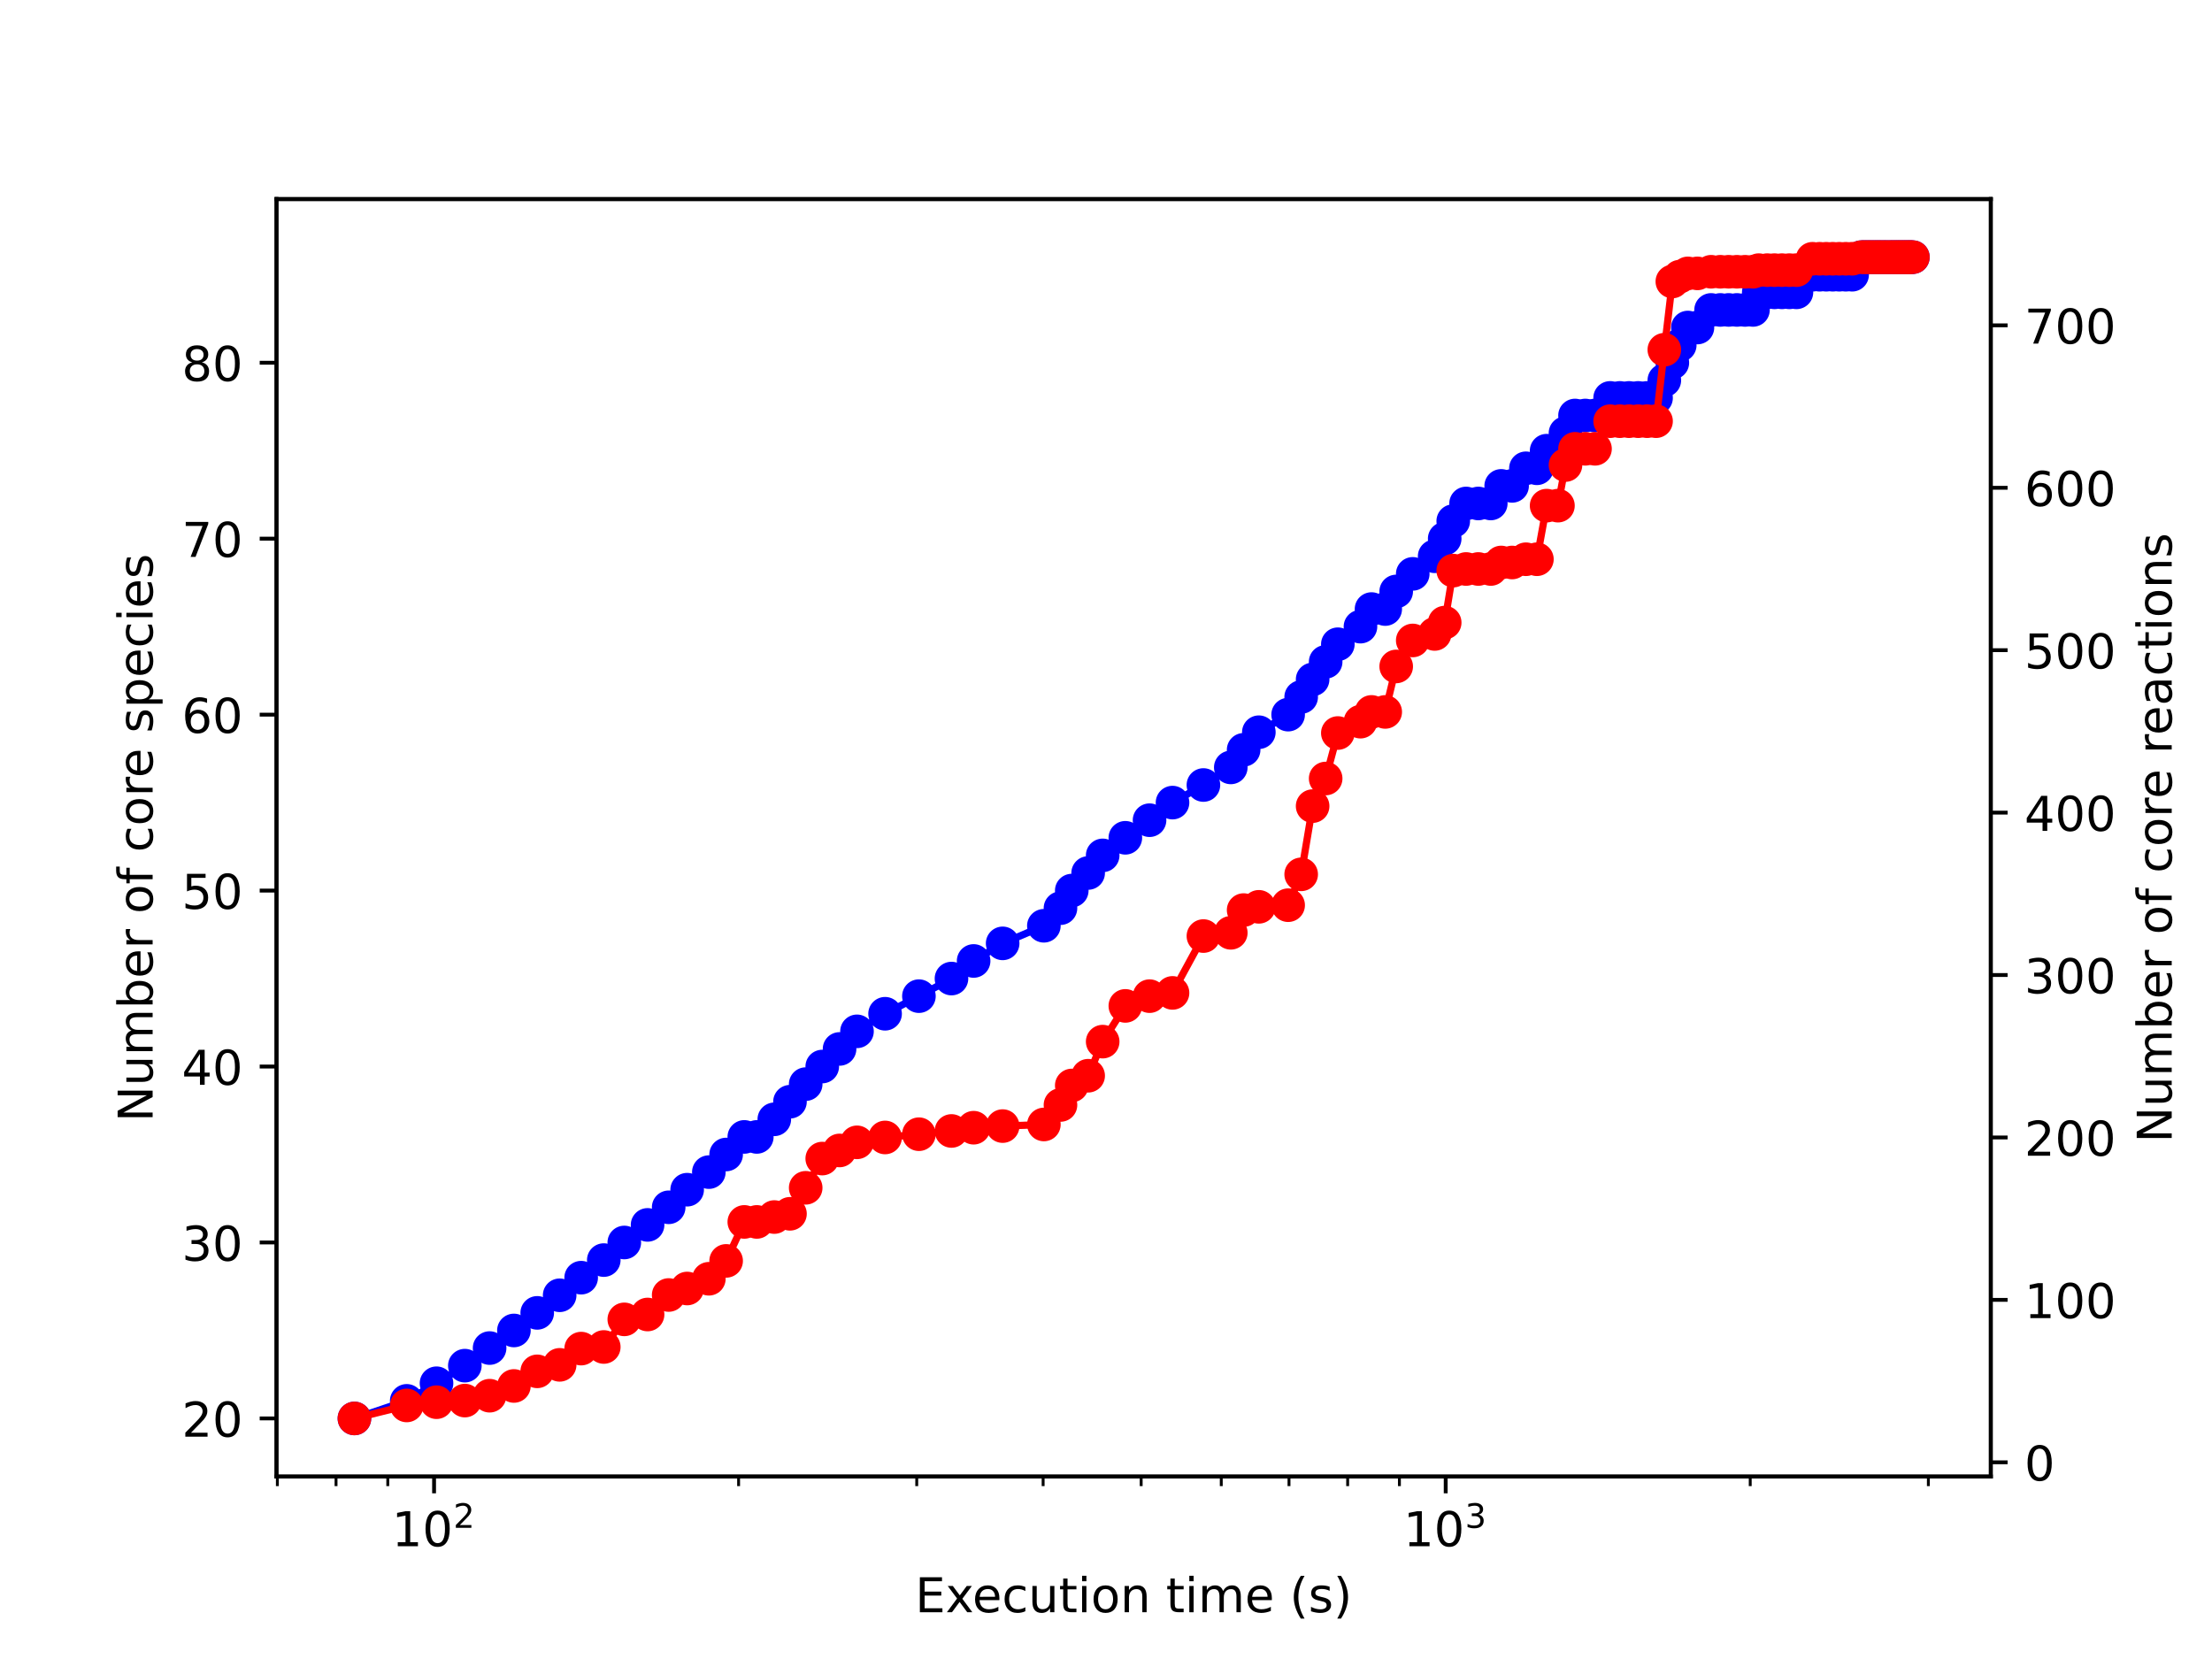 <?xml version="1.0" encoding="utf-8" standalone="no"?>
<!DOCTYPE svg PUBLIC "-//W3C//DTD SVG 1.1//EN"
  "http://www.w3.org/Graphics/SVG/1.1/DTD/svg11.dtd">
<!-- Created with matplotlib (https://matplotlib.org/) -->
<svg height="345.6pt" version="1.1" viewBox="0 0 460.8 345.6" width="460.8pt" xmlns="http://www.w3.org/2000/svg" xmlns:xlink="http://www.w3.org/1999/xlink">
 <defs>
  <style type="text/css">*{stroke-linecap:butt;stroke-linejoin:round;}</style>
 </defs>
 <g id="figure_1">
  <g id="patch_1">
   <path d="M 0 345.6 
L 460.8 345.6 
L 460.8 0 
L 0 0 
z
" style="fill:#ffffff;"/>
  </g>
  <g id="axes_1">
   <g id="patch_2">
    <path d="M 57.6 307.584 
L 414.72 307.584 
L 414.72 41.472 
L 57.6 41.472 
z
" style="fill:#ffffff;"/>
   </g>
   <g id="matplotlib.axis_1">
    <g id="xtick_1">
     <g id="line2d_1">
      <defs>
       <path d="M 0 0 
L 0 3.5 
" id="mb94f4763df" style="stroke:#000000;stroke-width:0.8;"/>
      </defs>
      <g>
       <use style="stroke:#000000;stroke-width:0.8;" x="90.424" xlink:href="#mb94f4763df" y="307.584"/>
      </g>
     </g>
     <g id="text_1">
      <!-- $\mathdefault{10^{2}}$ -->
      <g transform="translate(81.624 322.182)scale(0.1 -0.1)">
       <defs>
        <path d="M 12.406 8.297 
L 28.516 8.297 
L 28.516 63.922 
L 10.984 60.406 
L 10.984 69.391 
L 28.422 72.906 
L 38.281 72.906 
L 38.281 8.297 
L 54.391 8.297 
L 54.391 0 
L 12.406 0 
z
" id="DejaVuSans-49"/>
        <path d="M 31.781 66.406 
Q 24.172 66.406 20.328 58.906 
Q 16.5 51.422 16.5 36.375 
Q 16.5 21.391 20.328 13.891 
Q 24.172 6.391 31.781 6.391 
Q 39.453 6.391 43.281 13.891 
Q 47.125 21.391 47.125 36.375 
Q 47.125 51.422 43.281 58.906 
Q 39.453 66.406 31.781 66.406 
z
M 31.781 74.219 
Q 44.047 74.219 50.516 64.516 
Q 56.984 54.828 56.984 36.375 
Q 56.984 17.969 50.516 8.266 
Q 44.047 -1.422 31.781 -1.422 
Q 19.531 -1.422 13.062 8.266 
Q 6.594 17.969 6.594 36.375 
Q 6.594 54.828 13.062 64.516 
Q 19.531 74.219 31.781 74.219 
z
" id="DejaVuSans-48"/>
        <path d="M 19.188 8.297 
L 53.609 8.297 
L 53.609 0 
L 7.328 0 
L 7.328 8.297 
Q 12.938 14.109 22.625 23.891 
Q 32.328 33.688 34.812 36.531 
Q 39.547 41.844 41.422 45.531 
Q 43.312 49.219 43.312 52.781 
Q 43.312 58.594 39.234 62.25 
Q 35.156 65.922 28.609 65.922 
Q 23.969 65.922 18.812 64.312 
Q 13.672 62.703 7.812 59.422 
L 7.812 69.391 
Q 13.766 71.781 18.938 73 
Q 24.125 74.219 28.422 74.219 
Q 39.75 74.219 46.484 68.547 
Q 53.219 62.891 53.219 53.422 
Q 53.219 48.922 51.531 44.891 
Q 49.859 40.875 45.406 35.406 
Q 44.188 33.984 37.641 27.219 
Q 31.109 20.453 19.188 8.297 
z
" id="DejaVuSans-50"/>
       </defs>
       <use transform="translate(0 0.766)" xlink:href="#DejaVuSans-49"/>
       <use transform="translate(63.623 0.766)" xlink:href="#DejaVuSans-48"/>
       <use transform="translate(128.203 39.047)scale(0.7)" xlink:href="#DejaVuSans-50"/>
      </g>
     </g>
    </g>
    <g id="xtick_2">
     <g id="line2d_2">
      <g>
       <use style="stroke:#000000;stroke-width:0.8;" x="301.165" xlink:href="#mb94f4763df" y="307.584"/>
      </g>
     </g>
     <g id="text_2">
      <!-- $\mathdefault{10^{3}}$ -->
      <g transform="translate(292.365 322.182)scale(0.1 -0.1)">
       <defs>
        <path d="M 40.578 39.312 
Q 47.656 37.797 51.625 33 
Q 55.609 28.219 55.609 21.188 
Q 55.609 10.406 48.188 4.484 
Q 40.766 -1.422 27.094 -1.422 
Q 22.516 -1.422 17.656 -0.516 
Q 12.797 0.391 7.625 2.203 
L 7.625 11.719 
Q 11.719 9.328 16.594 8.109 
Q 21.484 6.891 26.812 6.891 
Q 36.078 6.891 40.938 10.547 
Q 45.797 14.203 45.797 21.188 
Q 45.797 27.641 41.281 31.266 
Q 36.766 34.906 28.719 34.906 
L 20.219 34.906 
L 20.219 43.016 
L 29.109 43.016 
Q 36.375 43.016 40.234 45.922 
Q 44.094 48.828 44.094 54.297 
Q 44.094 59.906 40.109 62.906 
Q 36.141 65.922 28.719 65.922 
Q 24.656 65.922 20.016 65.031 
Q 15.375 64.156 9.812 62.312 
L 9.812 71.094 
Q 15.438 72.656 20.344 73.438 
Q 25.25 74.219 29.594 74.219 
Q 40.828 74.219 47.359 69.109 
Q 53.906 64.016 53.906 55.328 
Q 53.906 49.266 50.438 45.094 
Q 46.969 40.922 40.578 39.312 
z
" id="DejaVuSans-51"/>
       </defs>
       <use transform="translate(0 0.766)" xlink:href="#DejaVuSans-49"/>
       <use transform="translate(63.623 0.766)" xlink:href="#DejaVuSans-48"/>
       <use transform="translate(128.203 39.047)scale(0.7)" xlink:href="#DejaVuSans-51"/>
      </g>
     </g>
    </g>
    <g id="xtick_3">
     <g id="line2d_3">
      <defs>
       <path d="M 0 0 
L 0 2 
" id="m7b1b65c5b1" style="stroke:#000000;stroke-width:0.6;"/>
      </defs>
      <g>
       <use style="stroke:#000000;stroke-width:0.6;" x="57.78" xlink:href="#m7b1b65c5b1" y="307.584"/>
      </g>
     </g>
    </g>
    <g id="xtick_4">
     <g id="line2d_4">
      <g>
       <use style="stroke:#000000;stroke-width:0.6;" x="70.002" xlink:href="#m7b1b65c5b1" y="307.584"/>
      </g>
     </g>
    </g>
    <g id="xtick_5">
     <g id="line2d_5">
      <g>
       <use style="stroke:#000000;stroke-width:0.6;" x="80.782" xlink:href="#m7b1b65c5b1" y="307.584"/>
      </g>
     </g>
    </g>
    <g id="xtick_6">
     <g id="line2d_6">
      <g>
       <use style="stroke:#000000;stroke-width:0.6;" x="153.864" xlink:href="#m7b1b65c5b1" y="307.584"/>
      </g>
     </g>
    </g>
    <g id="xtick_7">
     <g id="line2d_7">
      <g>
       <use style="stroke:#000000;stroke-width:0.6;" x="190.973" xlink:href="#m7b1b65c5b1" y="307.584"/>
      </g>
     </g>
    </g>
    <g id="xtick_8">
     <g id="line2d_8">
      <g>
       <use style="stroke:#000000;stroke-width:0.6;" x="217.303" xlink:href="#m7b1b65c5b1" y="307.584"/>
      </g>
     </g>
    </g>
    <g id="xtick_9">
     <g id="line2d_9">
      <g>
       <use style="stroke:#000000;stroke-width:0.6;" x="237.726" xlink:href="#m7b1b65c5b1" y="307.584"/>
      </g>
     </g>
    </g>
    <g id="xtick_10">
     <g id="line2d_10">
      <g>
       <use style="stroke:#000000;stroke-width:0.6;" x="254.412" xlink:href="#m7b1b65c5b1" y="307.584"/>
      </g>
     </g>
    </g>
    <g id="xtick_11">
     <g id="line2d_11">
      <g>
       <use style="stroke:#000000;stroke-width:0.6;" x="268.521" xlink:href="#m7b1b65c5b1" y="307.584"/>
      </g>
     </g>
    </g>
    <g id="xtick_12">
     <g id="line2d_12">
      <g>
       <use style="stroke:#000000;stroke-width:0.6;" x="280.742" xlink:href="#m7b1b65c5b1" y="307.584"/>
      </g>
     </g>
    </g>
    <g id="xtick_13">
     <g id="line2d_13">
      <g>
       <use style="stroke:#000000;stroke-width:0.6;" x="291.522" xlink:href="#m7b1b65c5b1" y="307.584"/>
      </g>
     </g>
    </g>
    <g id="xtick_14">
     <g id="line2d_14">
      <g>
       <use style="stroke:#000000;stroke-width:0.6;" x="364.604" xlink:href="#m7b1b65c5b1" y="307.584"/>
      </g>
     </g>
    </g>
    <g id="xtick_15">
     <g id="line2d_15">
      <g>
       <use style="stroke:#000000;stroke-width:0.6;" x="401.713" xlink:href="#m7b1b65c5b1" y="307.584"/>
      </g>
     </g>
    </g>
    <g id="text_3">
     <!-- Execution time (s) -->
     <g transform="translate(190.645 335.861)scale(0.1 -0.1)">
      <defs>
       <path d="M 9.812 72.906 
L 55.906 72.906 
L 55.906 64.594 
L 19.672 64.594 
L 19.672 43.016 
L 54.391 43.016 
L 54.391 34.719 
L 19.672 34.719 
L 19.672 8.297 
L 56.781 8.297 
L 56.781 0 
L 9.812 0 
z
" id="DejaVuSans-69"/>
       <path d="M 54.891 54.688 
L 35.109 28.078 
L 55.906 0 
L 45.312 0 
L 29.391 21.484 
L 13.484 0 
L 2.875 0 
L 24.125 28.609 
L 4.688 54.688 
L 15.281 54.688 
L 29.781 35.203 
L 44.281 54.688 
z
" id="DejaVuSans-120"/>
       <path d="M 56.203 29.594 
L 56.203 25.203 
L 14.891 25.203 
Q 15.484 15.922 20.484 11.062 
Q 25.484 6.203 34.422 6.203 
Q 39.594 6.203 44.453 7.469 
Q 49.312 8.734 54.109 11.281 
L 54.109 2.781 
Q 49.266 0.734 44.188 -0.344 
Q 39.109 -1.422 33.891 -1.422 
Q 20.797 -1.422 13.156 6.188 
Q 5.516 13.812 5.516 26.812 
Q 5.516 40.234 12.766 48.109 
Q 20.016 56 32.328 56 
Q 43.359 56 49.781 48.891 
Q 56.203 41.797 56.203 29.594 
z
M 47.219 32.234 
Q 47.125 39.594 43.094 43.984 
Q 39.062 48.391 32.422 48.391 
Q 24.906 48.391 20.391 44.141 
Q 15.875 39.891 15.188 32.172 
z
" id="DejaVuSans-101"/>
       <path d="M 48.781 52.594 
L 48.781 44.188 
Q 44.969 46.297 41.141 47.344 
Q 37.312 48.391 33.406 48.391 
Q 24.656 48.391 19.812 42.844 
Q 14.984 37.312 14.984 27.297 
Q 14.984 17.281 19.812 11.734 
Q 24.656 6.203 33.406 6.203 
Q 37.312 6.203 41.141 7.25 
Q 44.969 8.297 48.781 10.406 
L 48.781 2.094 
Q 45.016 0.344 40.984 -0.531 
Q 36.969 -1.422 32.422 -1.422 
Q 20.062 -1.422 12.781 6.344 
Q 5.516 14.109 5.516 27.297 
Q 5.516 40.672 12.859 48.328 
Q 20.219 56 33.016 56 
Q 37.156 56 41.109 55.141 
Q 45.062 54.297 48.781 52.594 
z
" id="DejaVuSans-99"/>
       <path d="M 8.5 21.578 
L 8.5 54.688 
L 17.484 54.688 
L 17.484 21.922 
Q 17.484 14.156 20.5 10.266 
Q 23.531 6.391 29.594 6.391 
Q 36.859 6.391 41.078 11.031 
Q 45.312 15.672 45.312 23.688 
L 45.312 54.688 
L 54.297 54.688 
L 54.297 0 
L 45.312 0 
L 45.312 8.406 
Q 42.047 3.422 37.719 1 
Q 33.406 -1.422 27.688 -1.422 
Q 18.266 -1.422 13.375 4.438 
Q 8.5 10.297 8.5 21.578 
z
M 31.109 56 
z
" id="DejaVuSans-117"/>
       <path d="M 18.312 70.219 
L 18.312 54.688 
L 36.812 54.688 
L 36.812 47.703 
L 18.312 47.703 
L 18.312 18.016 
Q 18.312 11.328 20.141 9.422 
Q 21.969 7.516 27.594 7.516 
L 36.812 7.516 
L 36.812 0 
L 27.594 0 
Q 17.188 0 13.234 3.875 
Q 9.281 7.766 9.281 18.016 
L 9.281 47.703 
L 2.688 47.703 
L 2.688 54.688 
L 9.281 54.688 
L 9.281 70.219 
z
" id="DejaVuSans-116"/>
       <path d="M 9.422 54.688 
L 18.406 54.688 
L 18.406 0 
L 9.422 0 
z
M 9.422 75.984 
L 18.406 75.984 
L 18.406 64.594 
L 9.422 64.594 
z
" id="DejaVuSans-105"/>
       <path d="M 30.609 48.391 
Q 23.391 48.391 19.188 42.75 
Q 14.984 37.109 14.984 27.297 
Q 14.984 17.484 19.156 11.844 
Q 23.344 6.203 30.609 6.203 
Q 37.797 6.203 41.984 11.859 
Q 46.188 17.531 46.188 27.297 
Q 46.188 37.016 41.984 42.703 
Q 37.797 48.391 30.609 48.391 
z
M 30.609 56 
Q 42.328 56 49.016 48.375 
Q 55.719 40.766 55.719 27.297 
Q 55.719 13.875 49.016 6.219 
Q 42.328 -1.422 30.609 -1.422 
Q 18.844 -1.422 12.172 6.219 
Q 5.516 13.875 5.516 27.297 
Q 5.516 40.766 12.172 48.375 
Q 18.844 56 30.609 56 
z
" id="DejaVuSans-111"/>
       <path d="M 54.891 33.016 
L 54.891 0 
L 45.906 0 
L 45.906 32.719 
Q 45.906 40.484 42.875 44.328 
Q 39.844 48.188 33.797 48.188 
Q 26.516 48.188 22.312 43.547 
Q 18.109 38.922 18.109 30.906 
L 18.109 0 
L 9.078 0 
L 9.078 54.688 
L 18.109 54.688 
L 18.109 46.188 
Q 21.344 51.125 25.703 53.562 
Q 30.078 56 35.797 56 
Q 45.219 56 50.047 50.172 
Q 54.891 44.344 54.891 33.016 
z
" id="DejaVuSans-110"/>
       <path id="DejaVuSans-32"/>
       <path d="M 52 44.188 
Q 55.375 50.25 60.062 53.125 
Q 64.75 56 71.094 56 
Q 79.641 56 84.281 50.016 
Q 88.922 44.047 88.922 33.016 
L 88.922 0 
L 79.891 0 
L 79.891 32.719 
Q 79.891 40.578 77.094 44.375 
Q 74.312 48.188 68.609 48.188 
Q 61.625 48.188 57.562 43.547 
Q 53.516 38.922 53.516 30.906 
L 53.516 0 
L 44.484 0 
L 44.484 32.719 
Q 44.484 40.625 41.703 44.406 
Q 38.922 48.188 33.109 48.188 
Q 26.219 48.188 22.156 43.531 
Q 18.109 38.875 18.109 30.906 
L 18.109 0 
L 9.078 0 
L 9.078 54.688 
L 18.109 54.688 
L 18.109 46.188 
Q 21.188 51.219 25.484 53.609 
Q 29.781 56 35.688 56 
Q 41.656 56 45.828 52.969 
Q 50 49.953 52 44.188 
z
" id="DejaVuSans-109"/>
       <path d="M 31 75.875 
Q 24.469 64.656 21.281 53.656 
Q 18.109 42.672 18.109 31.391 
Q 18.109 20.125 21.312 9.062 
Q 24.516 -2 31 -13.188 
L 23.188 -13.188 
Q 15.875 -1.703 12.234 9.375 
Q 8.594 20.453 8.594 31.391 
Q 8.594 42.281 12.203 53.312 
Q 15.828 64.359 23.188 75.875 
z
" id="DejaVuSans-40"/>
       <path d="M 44.281 53.078 
L 44.281 44.578 
Q 40.484 46.531 36.375 47.5 
Q 32.281 48.484 27.875 48.484 
Q 21.188 48.484 17.844 46.438 
Q 14.5 44.391 14.5 40.281 
Q 14.5 37.156 16.891 35.375 
Q 19.281 33.594 26.516 31.984 
L 29.594 31.297 
Q 39.156 29.25 43.188 25.516 
Q 47.219 21.781 47.219 15.094 
Q 47.219 7.469 41.188 3.016 
Q 35.156 -1.422 24.609 -1.422 
Q 20.219 -1.422 15.453 -0.562 
Q 10.688 0.297 5.422 2 
L 5.422 11.281 
Q 10.406 8.688 15.234 7.391 
Q 20.062 6.109 24.812 6.109 
Q 31.156 6.109 34.562 8.281 
Q 37.984 10.453 37.984 14.406 
Q 37.984 18.062 35.516 20.016 
Q 33.062 21.969 24.703 23.781 
L 21.578 24.516 
Q 13.234 26.266 9.516 29.906 
Q 5.812 33.547 5.812 39.891 
Q 5.812 47.609 11.281 51.797 
Q 16.75 56 26.812 56 
Q 31.781 56 36.172 55.266 
Q 40.578 54.547 44.281 53.078 
z
" id="DejaVuSans-115"/>
       <path d="M 8.016 75.875 
L 15.828 75.875 
Q 23.141 64.359 26.781 53.312 
Q 30.422 42.281 30.422 31.391 
Q 30.422 20.453 26.781 9.375 
Q 23.141 -1.703 15.828 -13.188 
L 8.016 -13.188 
Q 14.5 -2 17.703 9.062 
Q 20.906 20.125 20.906 31.391 
Q 20.906 42.672 17.703 53.656 
Q 14.5 64.656 8.016 75.875 
z
" id="DejaVuSans-41"/>
      </defs>
      <use xlink:href="#DejaVuSans-69"/>
      <use x="63.184" xlink:href="#DejaVuSans-120"/>
      <use x="119.238" xlink:href="#DejaVuSans-101"/>
      <use x="180.762" xlink:href="#DejaVuSans-99"/>
      <use x="235.742" xlink:href="#DejaVuSans-117"/>
      <use x="299.121" xlink:href="#DejaVuSans-116"/>
      <use x="338.33" xlink:href="#DejaVuSans-105"/>
      <use x="366.113" xlink:href="#DejaVuSans-111"/>
      <use x="427.295" xlink:href="#DejaVuSans-110"/>
      <use x="490.674" xlink:href="#DejaVuSans-32"/>
      <use x="522.461" xlink:href="#DejaVuSans-116"/>
      <use x="561.67" xlink:href="#DejaVuSans-105"/>
      <use x="589.453" xlink:href="#DejaVuSans-109"/>
      <use x="686.865" xlink:href="#DejaVuSans-101"/>
      <use x="748.389" xlink:href="#DejaVuSans-32"/>
      <use x="780.176" xlink:href="#DejaVuSans-40"/>
      <use x="819.189" xlink:href="#DejaVuSans-115"/>
      <use x="871.289" xlink:href="#DejaVuSans-41"/>
     </g>
    </g>
   </g>
   <g id="matplotlib.axis_2">
    <g id="ytick_1">
     <g id="line2d_16">
      <defs>
       <path d="M 0 0 
L -3.5 0 
" id="m295166199f" style="stroke:#000000;stroke-width:0.8;"/>
      </defs>
      <g>
       <use style="stroke:#000000;stroke-width:0.8;" x="57.6" xlink:href="#m295166199f" y="295.488"/>
      </g>
     </g>
     <g id="text_4">
      <!-- 20 -->
      <g transform="translate(37.875 299.287)scale(0.1 -0.1)">
       <use xlink:href="#DejaVuSans-50"/>
       <use x="63.623" xlink:href="#DejaVuSans-48"/>
      </g>
     </g>
    </g>
    <g id="ytick_2">
     <g id="line2d_17">
      <g>
       <use style="stroke:#000000;stroke-width:0.8;" x="57.6" xlink:href="#m295166199f" y="258.833"/>
      </g>
     </g>
     <g id="text_5">
      <!-- 30 -->
      <g transform="translate(37.875 262.633)scale(0.1 -0.1)">
       <use xlink:href="#DejaVuSans-51"/>
       <use x="63.623" xlink:href="#DejaVuSans-48"/>
      </g>
     </g>
    </g>
    <g id="ytick_3">
     <g id="line2d_18">
      <g>
       <use style="stroke:#000000;stroke-width:0.8;" x="57.6" xlink:href="#m295166199f" y="222.179"/>
      </g>
     </g>
     <g id="text_6">
      <!-- 40 -->
      <g transform="translate(37.875 225.978)scale(0.1 -0.1)">
       <defs>
        <path d="M 37.797 64.312 
L 12.891 25.391 
L 37.797 25.391 
z
M 35.203 72.906 
L 47.609 72.906 
L 47.609 25.391 
L 58.016 25.391 
L 58.016 17.188 
L 47.609 17.188 
L 47.609 0 
L 37.797 0 
L 37.797 17.188 
L 4.891 17.188 
L 4.891 26.703 
z
" id="DejaVuSans-52"/>
       </defs>
       <use xlink:href="#DejaVuSans-52"/>
       <use x="63.623" xlink:href="#DejaVuSans-48"/>
      </g>
     </g>
    </g>
    <g id="ytick_4">
     <g id="line2d_19">
      <g>
       <use style="stroke:#000000;stroke-width:0.8;" x="57.6" xlink:href="#m295166199f" y="185.524"/>
      </g>
     </g>
     <g id="text_7">
      <!-- 50 -->
      <g transform="translate(37.875 189.324)scale(0.1 -0.1)">
       <defs>
        <path d="M 10.797 72.906 
L 49.516 72.906 
L 49.516 64.594 
L 19.828 64.594 
L 19.828 46.734 
Q 21.969 47.469 24.109 47.828 
Q 26.266 48.188 28.422 48.188 
Q 40.625 48.188 47.75 41.5 
Q 54.891 34.812 54.891 23.391 
Q 54.891 11.625 47.562 5.094 
Q 40.234 -1.422 26.906 -1.422 
Q 22.312 -1.422 17.547 -0.641 
Q 12.797 0.141 7.719 1.703 
L 7.719 11.625 
Q 12.109 9.234 16.797 8.062 
Q 21.484 6.891 26.703 6.891 
Q 35.156 6.891 40.078 11.328 
Q 45.016 15.766 45.016 23.391 
Q 45.016 31 40.078 35.438 
Q 35.156 39.891 26.703 39.891 
Q 22.75 39.891 18.812 39.016 
Q 14.891 38.141 10.797 36.281 
z
" id="DejaVuSans-53"/>
       </defs>
       <use xlink:href="#DejaVuSans-53"/>
       <use x="63.623" xlink:href="#DejaVuSans-48"/>
      </g>
     </g>
    </g>
    <g id="ytick_5">
     <g id="line2d_20">
      <g>
       <use style="stroke:#000000;stroke-width:0.8;" x="57.6" xlink:href="#m295166199f" y="148.87"/>
      </g>
     </g>
     <g id="text_8">
      <!-- 60 -->
      <g transform="translate(37.875 152.669)scale(0.1 -0.1)">
       <defs>
        <path d="M 33.016 40.375 
Q 26.375 40.375 22.484 35.828 
Q 18.609 31.297 18.609 23.391 
Q 18.609 15.531 22.484 10.953 
Q 26.375 6.391 33.016 6.391 
Q 39.656 6.391 43.531 10.953 
Q 47.406 15.531 47.406 23.391 
Q 47.406 31.297 43.531 35.828 
Q 39.656 40.375 33.016 40.375 
z
M 52.594 71.297 
L 52.594 62.312 
Q 48.875 64.062 45.094 64.984 
Q 41.312 65.922 37.594 65.922 
Q 27.828 65.922 22.672 59.328 
Q 17.531 52.734 16.797 39.406 
Q 19.672 43.656 24.016 45.922 
Q 28.375 48.188 33.594 48.188 
Q 44.578 48.188 50.953 41.516 
Q 57.328 34.859 57.328 23.391 
Q 57.328 12.156 50.688 5.359 
Q 44.047 -1.422 33.016 -1.422 
Q 20.359 -1.422 13.672 8.266 
Q 6.984 17.969 6.984 36.375 
Q 6.984 53.656 15.188 63.938 
Q 23.391 74.219 37.203 74.219 
Q 40.922 74.219 44.703 73.484 
Q 48.484 72.75 52.594 71.297 
z
" id="DejaVuSans-54"/>
       </defs>
       <use xlink:href="#DejaVuSans-54"/>
       <use x="63.623" xlink:href="#DejaVuSans-48"/>
      </g>
     </g>
    </g>
    <g id="ytick_6">
     <g id="line2d_21">
      <g>
       <use style="stroke:#000000;stroke-width:0.8;" x="57.6" xlink:href="#m295166199f" y="112.215"/>
      </g>
     </g>
     <g id="text_9">
      <!-- 70 -->
      <g transform="translate(37.875 116.014)scale(0.1 -0.1)">
       <defs>
        <path d="M 8.203 72.906 
L 55.078 72.906 
L 55.078 68.703 
L 28.609 0 
L 18.312 0 
L 43.219 64.594 
L 8.203 64.594 
z
" id="DejaVuSans-55"/>
       </defs>
       <use xlink:href="#DejaVuSans-55"/>
       <use x="63.623" xlink:href="#DejaVuSans-48"/>
      </g>
     </g>
    </g>
    <g id="ytick_7">
     <g id="line2d_22">
      <g>
       <use style="stroke:#000000;stroke-width:0.8;" x="57.6" xlink:href="#m295166199f" y="75.561"/>
      </g>
     </g>
     <g id="text_10">
      <!-- 80 -->
      <g transform="translate(37.875 79.36)scale(0.1 -0.1)">
       <defs>
        <path d="M 31.781 34.625 
Q 24.75 34.625 20.719 30.859 
Q 16.703 27.094 16.703 20.516 
Q 16.703 13.922 20.719 10.156 
Q 24.75 6.391 31.781 6.391 
Q 38.812 6.391 42.859 10.172 
Q 46.922 13.969 46.922 20.516 
Q 46.922 27.094 42.891 30.859 
Q 38.875 34.625 31.781 34.625 
z
M 21.922 38.812 
Q 15.578 40.375 12.031 44.719 
Q 8.5 49.078 8.5 55.328 
Q 8.5 64.062 14.719 69.141 
Q 20.953 74.219 31.781 74.219 
Q 42.672 74.219 48.875 69.141 
Q 55.078 64.062 55.078 55.328 
Q 55.078 49.078 51.531 44.719 
Q 48 40.375 41.703 38.812 
Q 48.828 37.156 52.797 32.312 
Q 56.781 27.484 56.781 20.516 
Q 56.781 9.906 50.312 4.234 
Q 43.844 -1.422 31.781 -1.422 
Q 19.734 -1.422 13.25 4.234 
Q 6.781 9.906 6.781 20.516 
Q 6.781 27.484 10.781 32.312 
Q 14.797 37.156 21.922 38.812 
z
M 18.312 54.391 
Q 18.312 48.734 21.844 45.562 
Q 25.391 42.391 31.781 42.391 
Q 38.141 42.391 41.719 45.562 
Q 45.312 48.734 45.312 54.391 
Q 45.312 60.062 41.719 63.234 
Q 38.141 66.406 31.781 66.406 
Q 25.391 66.406 21.844 63.234 
Q 18.312 60.062 18.312 54.391 
z
" id="DejaVuSans-56"/>
       </defs>
       <use xlink:href="#DejaVuSans-56"/>
       <use x="63.623" xlink:href="#DejaVuSans-48"/>
      </g>
     </g>
    </g>
    <g id="text_11">
     <!-- Number of core species -->
     <g transform="translate(31.795 233.704)rotate(-90)scale(0.1 -0.1)">
      <defs>
       <path d="M 9.812 72.906 
L 23.094 72.906 
L 55.422 11.922 
L 55.422 72.906 
L 64.984 72.906 
L 64.984 0 
L 51.703 0 
L 19.391 60.984 
L 19.391 0 
L 9.812 0 
z
" id="DejaVuSans-78"/>
       <path d="M 48.688 27.297 
Q 48.688 37.203 44.609 42.844 
Q 40.531 48.484 33.406 48.484 
Q 26.266 48.484 22.188 42.844 
Q 18.109 37.203 18.109 27.297 
Q 18.109 17.391 22.188 11.75 
Q 26.266 6.109 33.406 6.109 
Q 40.531 6.109 44.609 11.75 
Q 48.688 17.391 48.688 27.297 
z
M 18.109 46.391 
Q 20.953 51.266 25.266 53.625 
Q 29.594 56 35.594 56 
Q 45.562 56 51.781 48.094 
Q 58.016 40.188 58.016 27.297 
Q 58.016 14.406 51.781 6.484 
Q 45.562 -1.422 35.594 -1.422 
Q 29.594 -1.422 25.266 0.953 
Q 20.953 3.328 18.109 8.203 
L 18.109 0 
L 9.078 0 
L 9.078 75.984 
L 18.109 75.984 
z
" id="DejaVuSans-98"/>
       <path d="M 41.109 46.297 
Q 39.594 47.172 37.812 47.578 
Q 36.031 48 33.891 48 
Q 26.266 48 22.188 43.047 
Q 18.109 38.094 18.109 28.812 
L 18.109 0 
L 9.078 0 
L 9.078 54.688 
L 18.109 54.688 
L 18.109 46.188 
Q 20.953 51.172 25.484 53.578 
Q 30.031 56 36.531 56 
Q 37.453 56 38.578 55.875 
Q 39.703 55.766 41.062 55.516 
z
" id="DejaVuSans-114"/>
       <path d="M 37.109 75.984 
L 37.109 68.5 
L 28.516 68.5 
Q 23.688 68.5 21.797 66.547 
Q 19.922 64.594 19.922 59.516 
L 19.922 54.688 
L 34.719 54.688 
L 34.719 47.703 
L 19.922 47.703 
L 19.922 0 
L 10.891 0 
L 10.891 47.703 
L 2.297 47.703 
L 2.297 54.688 
L 10.891 54.688 
L 10.891 58.5 
Q 10.891 67.625 15.141 71.797 
Q 19.391 75.984 28.609 75.984 
z
" id="DejaVuSans-102"/>
       <path d="M 18.109 8.203 
L 18.109 -20.797 
L 9.078 -20.797 
L 9.078 54.688 
L 18.109 54.688 
L 18.109 46.391 
Q 20.953 51.266 25.266 53.625 
Q 29.594 56 35.594 56 
Q 45.562 56 51.781 48.094 
Q 58.016 40.188 58.016 27.297 
Q 58.016 14.406 51.781 6.484 
Q 45.562 -1.422 35.594 -1.422 
Q 29.594 -1.422 25.266 0.953 
Q 20.953 3.328 18.109 8.203 
z
M 48.688 27.297 
Q 48.688 37.203 44.609 42.844 
Q 40.531 48.484 33.406 48.484 
Q 26.266 48.484 22.188 42.844 
Q 18.109 37.203 18.109 27.297 
Q 18.109 17.391 22.188 11.75 
Q 26.266 6.109 33.406 6.109 
Q 40.531 6.109 44.609 11.75 
Q 48.688 17.391 48.688 27.297 
z
" id="DejaVuSans-112"/>
      </defs>
      <use xlink:href="#DejaVuSans-78"/>
      <use x="74.805" xlink:href="#DejaVuSans-117"/>
      <use x="138.184" xlink:href="#DejaVuSans-109"/>
      <use x="235.596" xlink:href="#DejaVuSans-98"/>
      <use x="299.072" xlink:href="#DejaVuSans-101"/>
      <use x="360.596" xlink:href="#DejaVuSans-114"/>
      <use x="401.709" xlink:href="#DejaVuSans-32"/>
      <use x="433.496" xlink:href="#DejaVuSans-111"/>
      <use x="494.678" xlink:href="#DejaVuSans-102"/>
      <use x="529.883" xlink:href="#DejaVuSans-32"/>
      <use x="561.67" xlink:href="#DejaVuSans-99"/>
      <use x="616.65" xlink:href="#DejaVuSans-111"/>
      <use x="677.832" xlink:href="#DejaVuSans-114"/>
      <use x="716.695" xlink:href="#DejaVuSans-101"/>
      <use x="778.219" xlink:href="#DejaVuSans-32"/>
      <use x="810.006" xlink:href="#DejaVuSans-115"/>
      <use x="862.105" xlink:href="#DejaVuSans-112"/>
      <use x="925.582" xlink:href="#DejaVuSans-101"/>
      <use x="987.105" xlink:href="#DejaVuSans-99"/>
      <use x="1042.086" xlink:href="#DejaVuSans-105"/>
      <use x="1069.869" xlink:href="#DejaVuSans-101"/>
      <use x="1131.393" xlink:href="#DejaVuSans-115"/>
     </g>
    </g>
   </g>
   <g id="line2d_23">
    <path clip-path="url(#p1ed6dfce31)" d="M 73.833 295.488 
L 84.729 291.823 
L 90.935 288.157 
L 96.835 284.492 
L 101.993 280.826 
L 107.058 277.161 
L 111.912 273.495 
L 116.588 269.83 
L 121.068 266.164 
L 125.778 262.499 
L 130.053 258.833 
L 134.902 255.168 
L 139.299 251.503 
L 143.147 247.837 
L 147.667 244.172 
L 151.266 240.506 
L 155.053 236.841 
L 157.656 236.841 
L 161.302 233.175 
L 164.567 229.51 
L 167.84 225.844 
L 171.289 222.179 
L 174.896 218.513 
L 178.528 214.848 
L 184.379 211.183 
L 191.427 207.517 
L 198.211 203.852 
L 202.823 200.186 
L 208.871 196.521 
L 217.458 192.855 
L 220.916 189.19 
L 223.269 185.524 
L 226.682 181.859 
L 229.709 178.193 
L 234.429 174.528 
L 239.473 170.863 
L 244.259 167.197 
L 250.694 163.532 
L 256.396 159.866 
L 259.072 156.201 
L 262.241 152.535 
L 268.343 148.87 
L 271.058 145.204 
L 273.444 141.539 
L 276.159 137.873 
L 278.697 134.208 
L 283.41 130.543 
L 285.714 126.877 
L 288.566 126.877 
L 290.854 123.212 
L 294.3 119.546 
L 298.867 115.881 
L 300.957 112.215 
L 302.737 108.55 
L 305.412 104.884 
L 307.958 104.884 
L 310.555 104.884 
L 312.725 101.219 
L 314.999 101.219 
L 317.877 97.553 
L 320.164 97.553 
L 322.19 93.888 
L 324.549 93.888 
L 326.12 90.223 
L 328.106 86.557 
L 330.245 86.557 
L 332.27 86.557 
L 335.421 82.892 
L 337.444 82.892 
L 339.353 82.892 
L 341.261 82.892 
L 343.119 82.892 
L 344.986 82.892 
L 346.711 79.226 
L 348.381 75.561 
L 349.923 71.895 
L 351.615 68.23 
L 353.607 68.23 
L 356.45 64.564 
L 358.379 64.564 
L 360.109 64.564 
L 361.827 64.564 
L 363.527 64.564 
L 365.178 64.564 
L 366.383 60.899 
L 368.151 60.899 
L 369.656 60.899 
L 371.213 60.899 
L 372.752 60.899 
L 374.23 60.899 
L 377.584 57.233 
L 379.064 57.233 
L 380.437 57.233 
L 381.797 57.233 
L 383.155 57.233 
L 384.509 57.233 
L 385.83 57.233 
L 387.733 53.568 
L 388.249 53.568 
L 388.737 53.568 
L 389.229 53.568 
L 389.707 53.568 
L 390.225 53.568 
L 390.698 53.568 
L 391.196 53.568 
L 391.66 53.568 
L 392.161 53.568 
L 392.656 53.568 
L 393.117 53.568 
L 393.67 53.568 
L 394.118 53.568 
L 394.58 53.568 
L 395.041 53.568 
L 395.481 53.568 
L 395.92 53.568 
L 396.363 53.568 
L 396.791 53.568 
L 397.232 53.568 
L 397.643 53.568 
L 398.068 53.568 
L 398.487 53.568 
" style="fill:none;stroke:#0000ff;stroke-linecap:square;stroke-width:1.5;"/>
    <defs>
     <path d="M 0 3 
C 0.796 3 1.559 2.684 2.121 2.121 
C 2.684 1.559 3 0.796 3 0 
C 3 -0.796 2.684 -1.559 2.121 -2.121 
C 1.559 -2.684 0.796 -3 0 -3 
C -0.796 -3 -1.559 -2.684 -2.121 -2.121 
C -2.684 -1.559 -3 -0.796 -3 0 
C -3 0.796 -2.684 1.559 -2.121 2.121 
C -1.559 2.684 -0.796 3 0 3 
z
" id="m63e3f9e8c2" style="stroke:#0000ff;"/>
    </defs>
    <g clip-path="url(#p1ed6dfce31)">
     <use style="fill:#0000ff;stroke:#0000ff;" x="73.833" xlink:href="#m63e3f9e8c2" y="295.488"/>
     <use style="fill:#0000ff;stroke:#0000ff;" x="84.729" xlink:href="#m63e3f9e8c2" y="291.823"/>
     <use style="fill:#0000ff;stroke:#0000ff;" x="90.935" xlink:href="#m63e3f9e8c2" y="288.157"/>
     <use style="fill:#0000ff;stroke:#0000ff;" x="96.835" xlink:href="#m63e3f9e8c2" y="284.492"/>
     <use style="fill:#0000ff;stroke:#0000ff;" x="101.993" xlink:href="#m63e3f9e8c2" y="280.826"/>
     <use style="fill:#0000ff;stroke:#0000ff;" x="107.058" xlink:href="#m63e3f9e8c2" y="277.161"/>
     <use style="fill:#0000ff;stroke:#0000ff;" x="111.912" xlink:href="#m63e3f9e8c2" y="273.495"/>
     <use style="fill:#0000ff;stroke:#0000ff;" x="116.588" xlink:href="#m63e3f9e8c2" y="269.83"/>
     <use style="fill:#0000ff;stroke:#0000ff;" x="121.068" xlink:href="#m63e3f9e8c2" y="266.164"/>
     <use style="fill:#0000ff;stroke:#0000ff;" x="125.778" xlink:href="#m63e3f9e8c2" y="262.499"/>
     <use style="fill:#0000ff;stroke:#0000ff;" x="130.053" xlink:href="#m63e3f9e8c2" y="258.833"/>
     <use style="fill:#0000ff;stroke:#0000ff;" x="134.902" xlink:href="#m63e3f9e8c2" y="255.168"/>
     <use style="fill:#0000ff;stroke:#0000ff;" x="139.299" xlink:href="#m63e3f9e8c2" y="251.503"/>
     <use style="fill:#0000ff;stroke:#0000ff;" x="143.147" xlink:href="#m63e3f9e8c2" y="247.837"/>
     <use style="fill:#0000ff;stroke:#0000ff;" x="147.667" xlink:href="#m63e3f9e8c2" y="244.172"/>
     <use style="fill:#0000ff;stroke:#0000ff;" x="151.266" xlink:href="#m63e3f9e8c2" y="240.506"/>
     <use style="fill:#0000ff;stroke:#0000ff;" x="155.053" xlink:href="#m63e3f9e8c2" y="236.841"/>
     <use style="fill:#0000ff;stroke:#0000ff;" x="157.656" xlink:href="#m63e3f9e8c2" y="236.841"/>
     <use style="fill:#0000ff;stroke:#0000ff;" x="161.302" xlink:href="#m63e3f9e8c2" y="233.175"/>
     <use style="fill:#0000ff;stroke:#0000ff;" x="164.567" xlink:href="#m63e3f9e8c2" y="229.51"/>
     <use style="fill:#0000ff;stroke:#0000ff;" x="167.84" xlink:href="#m63e3f9e8c2" y="225.844"/>
     <use style="fill:#0000ff;stroke:#0000ff;" x="171.289" xlink:href="#m63e3f9e8c2" y="222.179"/>
     <use style="fill:#0000ff;stroke:#0000ff;" x="174.896" xlink:href="#m63e3f9e8c2" y="218.513"/>
     <use style="fill:#0000ff;stroke:#0000ff;" x="178.528" xlink:href="#m63e3f9e8c2" y="214.848"/>
     <use style="fill:#0000ff;stroke:#0000ff;" x="184.379" xlink:href="#m63e3f9e8c2" y="211.183"/>
     <use style="fill:#0000ff;stroke:#0000ff;" x="191.427" xlink:href="#m63e3f9e8c2" y="207.517"/>
     <use style="fill:#0000ff;stroke:#0000ff;" x="198.211" xlink:href="#m63e3f9e8c2" y="203.852"/>
     <use style="fill:#0000ff;stroke:#0000ff;" x="202.823" xlink:href="#m63e3f9e8c2" y="200.186"/>
     <use style="fill:#0000ff;stroke:#0000ff;" x="208.871" xlink:href="#m63e3f9e8c2" y="196.521"/>
     <use style="fill:#0000ff;stroke:#0000ff;" x="217.458" xlink:href="#m63e3f9e8c2" y="192.855"/>
     <use style="fill:#0000ff;stroke:#0000ff;" x="220.916" xlink:href="#m63e3f9e8c2" y="189.19"/>
     <use style="fill:#0000ff;stroke:#0000ff;" x="223.269" xlink:href="#m63e3f9e8c2" y="185.524"/>
     <use style="fill:#0000ff;stroke:#0000ff;" x="226.682" xlink:href="#m63e3f9e8c2" y="181.859"/>
     <use style="fill:#0000ff;stroke:#0000ff;" x="229.709" xlink:href="#m63e3f9e8c2" y="178.193"/>
     <use style="fill:#0000ff;stroke:#0000ff;" x="234.429" xlink:href="#m63e3f9e8c2" y="174.528"/>
     <use style="fill:#0000ff;stroke:#0000ff;" x="239.473" xlink:href="#m63e3f9e8c2" y="170.863"/>
     <use style="fill:#0000ff;stroke:#0000ff;" x="244.259" xlink:href="#m63e3f9e8c2" y="167.197"/>
     <use style="fill:#0000ff;stroke:#0000ff;" x="250.694" xlink:href="#m63e3f9e8c2" y="163.532"/>
     <use style="fill:#0000ff;stroke:#0000ff;" x="256.396" xlink:href="#m63e3f9e8c2" y="159.866"/>
     <use style="fill:#0000ff;stroke:#0000ff;" x="259.072" xlink:href="#m63e3f9e8c2" y="156.201"/>
     <use style="fill:#0000ff;stroke:#0000ff;" x="262.241" xlink:href="#m63e3f9e8c2" y="152.535"/>
     <use style="fill:#0000ff;stroke:#0000ff;" x="268.343" xlink:href="#m63e3f9e8c2" y="148.87"/>
     <use style="fill:#0000ff;stroke:#0000ff;" x="271.058" xlink:href="#m63e3f9e8c2" y="145.204"/>
     <use style="fill:#0000ff;stroke:#0000ff;" x="273.444" xlink:href="#m63e3f9e8c2" y="141.539"/>
     <use style="fill:#0000ff;stroke:#0000ff;" x="276.159" xlink:href="#m63e3f9e8c2" y="137.873"/>
     <use style="fill:#0000ff;stroke:#0000ff;" x="278.697" xlink:href="#m63e3f9e8c2" y="134.208"/>
     <use style="fill:#0000ff;stroke:#0000ff;" x="283.41" xlink:href="#m63e3f9e8c2" y="130.543"/>
     <use style="fill:#0000ff;stroke:#0000ff;" x="285.714" xlink:href="#m63e3f9e8c2" y="126.877"/>
     <use style="fill:#0000ff;stroke:#0000ff;" x="288.566" xlink:href="#m63e3f9e8c2" y="126.877"/>
     <use style="fill:#0000ff;stroke:#0000ff;" x="290.854" xlink:href="#m63e3f9e8c2" y="123.212"/>
     <use style="fill:#0000ff;stroke:#0000ff;" x="294.3" xlink:href="#m63e3f9e8c2" y="119.546"/>
     <use style="fill:#0000ff;stroke:#0000ff;" x="298.867" xlink:href="#m63e3f9e8c2" y="115.881"/>
     <use style="fill:#0000ff;stroke:#0000ff;" x="300.957" xlink:href="#m63e3f9e8c2" y="112.215"/>
     <use style="fill:#0000ff;stroke:#0000ff;" x="302.737" xlink:href="#m63e3f9e8c2" y="108.55"/>
     <use style="fill:#0000ff;stroke:#0000ff;" x="305.412" xlink:href="#m63e3f9e8c2" y="104.884"/>
     <use style="fill:#0000ff;stroke:#0000ff;" x="307.958" xlink:href="#m63e3f9e8c2" y="104.884"/>
     <use style="fill:#0000ff;stroke:#0000ff;" x="310.555" xlink:href="#m63e3f9e8c2" y="104.884"/>
     <use style="fill:#0000ff;stroke:#0000ff;" x="312.725" xlink:href="#m63e3f9e8c2" y="101.219"/>
     <use style="fill:#0000ff;stroke:#0000ff;" x="314.999" xlink:href="#m63e3f9e8c2" y="101.219"/>
     <use style="fill:#0000ff;stroke:#0000ff;" x="317.877" xlink:href="#m63e3f9e8c2" y="97.553"/>
     <use style="fill:#0000ff;stroke:#0000ff;" x="320.164" xlink:href="#m63e3f9e8c2" y="97.553"/>
     <use style="fill:#0000ff;stroke:#0000ff;" x="322.19" xlink:href="#m63e3f9e8c2" y="93.888"/>
     <use style="fill:#0000ff;stroke:#0000ff;" x="324.549" xlink:href="#m63e3f9e8c2" y="93.888"/>
     <use style="fill:#0000ff;stroke:#0000ff;" x="326.12" xlink:href="#m63e3f9e8c2" y="90.223"/>
     <use style="fill:#0000ff;stroke:#0000ff;" x="328.106" xlink:href="#m63e3f9e8c2" y="86.557"/>
     <use style="fill:#0000ff;stroke:#0000ff;" x="330.245" xlink:href="#m63e3f9e8c2" y="86.557"/>
     <use style="fill:#0000ff;stroke:#0000ff;" x="332.27" xlink:href="#m63e3f9e8c2" y="86.557"/>
     <use style="fill:#0000ff;stroke:#0000ff;" x="335.421" xlink:href="#m63e3f9e8c2" y="82.892"/>
     <use style="fill:#0000ff;stroke:#0000ff;" x="337.444" xlink:href="#m63e3f9e8c2" y="82.892"/>
     <use style="fill:#0000ff;stroke:#0000ff;" x="339.353" xlink:href="#m63e3f9e8c2" y="82.892"/>
     <use style="fill:#0000ff;stroke:#0000ff;" x="341.261" xlink:href="#m63e3f9e8c2" y="82.892"/>
     <use style="fill:#0000ff;stroke:#0000ff;" x="343.119" xlink:href="#m63e3f9e8c2" y="82.892"/>
     <use style="fill:#0000ff;stroke:#0000ff;" x="344.986" xlink:href="#m63e3f9e8c2" y="82.892"/>
     <use style="fill:#0000ff;stroke:#0000ff;" x="346.711" xlink:href="#m63e3f9e8c2" y="79.226"/>
     <use style="fill:#0000ff;stroke:#0000ff;" x="348.381" xlink:href="#m63e3f9e8c2" y="75.561"/>
     <use style="fill:#0000ff;stroke:#0000ff;" x="349.923" xlink:href="#m63e3f9e8c2" y="71.895"/>
     <use style="fill:#0000ff;stroke:#0000ff;" x="351.615" xlink:href="#m63e3f9e8c2" y="68.23"/>
     <use style="fill:#0000ff;stroke:#0000ff;" x="353.607" xlink:href="#m63e3f9e8c2" y="68.23"/>
     <use style="fill:#0000ff;stroke:#0000ff;" x="356.45" xlink:href="#m63e3f9e8c2" y="64.564"/>
     <use style="fill:#0000ff;stroke:#0000ff;" x="358.379" xlink:href="#m63e3f9e8c2" y="64.564"/>
     <use style="fill:#0000ff;stroke:#0000ff;" x="360.109" xlink:href="#m63e3f9e8c2" y="64.564"/>
     <use style="fill:#0000ff;stroke:#0000ff;" x="361.827" xlink:href="#m63e3f9e8c2" y="64.564"/>
     <use style="fill:#0000ff;stroke:#0000ff;" x="363.527" xlink:href="#m63e3f9e8c2" y="64.564"/>
     <use style="fill:#0000ff;stroke:#0000ff;" x="365.178" xlink:href="#m63e3f9e8c2" y="64.564"/>
     <use style="fill:#0000ff;stroke:#0000ff;" x="366.383" xlink:href="#m63e3f9e8c2" y="60.899"/>
     <use style="fill:#0000ff;stroke:#0000ff;" x="368.151" xlink:href="#m63e3f9e8c2" y="60.899"/>
     <use style="fill:#0000ff;stroke:#0000ff;" x="369.656" xlink:href="#m63e3f9e8c2" y="60.899"/>
     <use style="fill:#0000ff;stroke:#0000ff;" x="371.213" xlink:href="#m63e3f9e8c2" y="60.899"/>
     <use style="fill:#0000ff;stroke:#0000ff;" x="372.752" xlink:href="#m63e3f9e8c2" y="60.899"/>
     <use style="fill:#0000ff;stroke:#0000ff;" x="374.23" xlink:href="#m63e3f9e8c2" y="60.899"/>
     <use style="fill:#0000ff;stroke:#0000ff;" x="377.584" xlink:href="#m63e3f9e8c2" y="57.233"/>
     <use style="fill:#0000ff;stroke:#0000ff;" x="379.064" xlink:href="#m63e3f9e8c2" y="57.233"/>
     <use style="fill:#0000ff;stroke:#0000ff;" x="380.437" xlink:href="#m63e3f9e8c2" y="57.233"/>
     <use style="fill:#0000ff;stroke:#0000ff;" x="381.797" xlink:href="#m63e3f9e8c2" y="57.233"/>
     <use style="fill:#0000ff;stroke:#0000ff;" x="383.155" xlink:href="#m63e3f9e8c2" y="57.233"/>
     <use style="fill:#0000ff;stroke:#0000ff;" x="384.509" xlink:href="#m63e3f9e8c2" y="57.233"/>
     <use style="fill:#0000ff;stroke:#0000ff;" x="385.83" xlink:href="#m63e3f9e8c2" y="57.233"/>
     <use style="fill:#0000ff;stroke:#0000ff;" x="387.733" xlink:href="#m63e3f9e8c2" y="53.568"/>
     <use style="fill:#0000ff;stroke:#0000ff;" x="388.249" xlink:href="#m63e3f9e8c2" y="53.568"/>
     <use style="fill:#0000ff;stroke:#0000ff;" x="388.737" xlink:href="#m63e3f9e8c2" y="53.568"/>
     <use style="fill:#0000ff;stroke:#0000ff;" x="389.229" xlink:href="#m63e3f9e8c2" y="53.568"/>
     <use style="fill:#0000ff;stroke:#0000ff;" x="389.707" xlink:href="#m63e3f9e8c2" y="53.568"/>
     <use style="fill:#0000ff;stroke:#0000ff;" x="390.225" xlink:href="#m63e3f9e8c2" y="53.568"/>
     <use style="fill:#0000ff;stroke:#0000ff;" x="390.698" xlink:href="#m63e3f9e8c2" y="53.568"/>
     <use style="fill:#0000ff;stroke:#0000ff;" x="391.196" xlink:href="#m63e3f9e8c2" y="53.568"/>
     <use style="fill:#0000ff;stroke:#0000ff;" x="391.66" xlink:href="#m63e3f9e8c2" y="53.568"/>
     <use style="fill:#0000ff;stroke:#0000ff;" x="392.161" xlink:href="#m63e3f9e8c2" y="53.568"/>
     <use style="fill:#0000ff;stroke:#0000ff;" x="392.656" xlink:href="#m63e3f9e8c2" y="53.568"/>
     <use style="fill:#0000ff;stroke:#0000ff;" x="393.117" xlink:href="#m63e3f9e8c2" y="53.568"/>
     <use style="fill:#0000ff;stroke:#0000ff;" x="393.67" xlink:href="#m63e3f9e8c2" y="53.568"/>
     <use style="fill:#0000ff;stroke:#0000ff;" x="394.118" xlink:href="#m63e3f9e8c2" y="53.568"/>
     <use style="fill:#0000ff;stroke:#0000ff;" x="394.58" xlink:href="#m63e3f9e8c2" y="53.568"/>
     <use style="fill:#0000ff;stroke:#0000ff;" x="395.041" xlink:href="#m63e3f9e8c2" y="53.568"/>
     <use style="fill:#0000ff;stroke:#0000ff;" x="395.481" xlink:href="#m63e3f9e8c2" y="53.568"/>
     <use style="fill:#0000ff;stroke:#0000ff;" x="395.92" xlink:href="#m63e3f9e8c2" y="53.568"/>
     <use style="fill:#0000ff;stroke:#0000ff;" x="396.363" xlink:href="#m63e3f9e8c2" y="53.568"/>
     <use style="fill:#0000ff;stroke:#0000ff;" x="396.791" xlink:href="#m63e3f9e8c2" y="53.568"/>
     <use style="fill:#0000ff;stroke:#0000ff;" x="397.232" xlink:href="#m63e3f9e8c2" y="53.568"/>
     <use style="fill:#0000ff;stroke:#0000ff;" x="397.643" xlink:href="#m63e3f9e8c2" y="53.568"/>
     <use style="fill:#0000ff;stroke:#0000ff;" x="398.068" xlink:href="#m63e3f9e8c2" y="53.568"/>
     <use style="fill:#0000ff;stroke:#0000ff;" x="398.487" xlink:href="#m63e3f9e8c2" y="53.568"/>
    </g>
   </g>
   <g id="patch_3">
    <path d="M 57.6 307.584 
L 57.6 41.472 
" style="fill:none;stroke:#000000;stroke-linecap:square;stroke-linejoin:miter;stroke-width:0.8;"/>
   </g>
   <g id="patch_4">
    <path d="M 414.72 307.584 
L 414.72 41.472 
" style="fill:none;stroke:#000000;stroke-linecap:square;stroke-linejoin:miter;stroke-width:0.8;"/>
   </g>
   <g id="patch_5">
    <path d="M 57.6 307.584 
L 414.72 307.584 
" style="fill:none;stroke:#000000;stroke-linecap:square;stroke-linejoin:miter;stroke-width:0.8;"/>
   </g>
   <g id="patch_6">
    <path d="M 57.6 41.472 
L 414.72 41.472 
" style="fill:none;stroke:#000000;stroke-linecap:square;stroke-linejoin:miter;stroke-width:0.8;"/>
   </g>
  </g>
  <g id="axes_2">
   <g id="matplotlib.axis_3">
    <g id="ytick_8">
     <g id="line2d_24">
      <defs>
       <path d="M 0 0 
L 3.5 0 
" id="maedb9ec13f" style="stroke:#000000;stroke-width:0.8;"/>
      </defs>
      <g>
       <use style="stroke:#000000;stroke-width:0.8;" x="414.72" xlink:href="#maedb9ec13f" y="304.623"/>
      </g>
     </g>
     <g id="text_12">
      <!-- 0 -->
      <g transform="translate(421.72 308.423)scale(0.1 -0.1)">
       <use xlink:href="#DejaVuSans-48"/>
      </g>
     </g>
    </g>
    <g id="ytick_9">
     <g id="line2d_25">
      <g>
       <use style="stroke:#000000;stroke-width:0.8;" x="414.72" xlink:href="#maedb9ec13f" y="270.788"/>
      </g>
     </g>
     <g id="text_13">
      <!-- 100 -->
      <g transform="translate(421.72 274.588)scale(0.1 -0.1)">
       <use xlink:href="#DejaVuSans-49"/>
       <use x="63.623" xlink:href="#DejaVuSans-48"/>
       <use x="127.246" xlink:href="#DejaVuSans-48"/>
      </g>
     </g>
    </g>
    <g id="ytick_10">
     <g id="line2d_26">
      <g>
       <use style="stroke:#000000;stroke-width:0.8;" x="414.72" xlink:href="#maedb9ec13f" y="236.954"/>
      </g>
     </g>
     <g id="text_14">
      <!-- 200 -->
      <g transform="translate(421.72 240.753)scale(0.1 -0.1)">
       <use xlink:href="#DejaVuSans-50"/>
       <use x="63.623" xlink:href="#DejaVuSans-48"/>
       <use x="127.246" xlink:href="#DejaVuSans-48"/>
      </g>
     </g>
    </g>
    <g id="ytick_11">
     <g id="line2d_27">
      <g>
       <use style="stroke:#000000;stroke-width:0.8;" x="414.72" xlink:href="#maedb9ec13f" y="203.119"/>
      </g>
     </g>
     <g id="text_15">
      <!-- 300 -->
      <g transform="translate(421.72 206.918)scale(0.1 -0.1)">
       <use xlink:href="#DejaVuSans-51"/>
       <use x="63.623" xlink:href="#DejaVuSans-48"/>
       <use x="127.246" xlink:href="#DejaVuSans-48"/>
      </g>
     </g>
    </g>
    <g id="ytick_12">
     <g id="line2d_28">
      <g>
       <use style="stroke:#000000;stroke-width:0.8;" x="414.72" xlink:href="#maedb9ec13f" y="169.284"/>
      </g>
     </g>
     <g id="text_16">
      <!-- 400 -->
      <g transform="translate(421.72 173.083)scale(0.1 -0.1)">
       <use xlink:href="#DejaVuSans-52"/>
       <use x="63.623" xlink:href="#DejaVuSans-48"/>
       <use x="127.246" xlink:href="#DejaVuSans-48"/>
      </g>
     </g>
    </g>
    <g id="ytick_13">
     <g id="line2d_29">
      <g>
       <use style="stroke:#000000;stroke-width:0.8;" x="414.72" xlink:href="#maedb9ec13f" y="135.449"/>
      </g>
     </g>
     <g id="text_17">
      <!-- 500 -->
      <g transform="translate(421.72 139.248)scale(0.1 -0.1)">
       <use xlink:href="#DejaVuSans-53"/>
       <use x="63.623" xlink:href="#DejaVuSans-48"/>
       <use x="127.246" xlink:href="#DejaVuSans-48"/>
      </g>
     </g>
    </g>
    <g id="ytick_14">
     <g id="line2d_30">
      <g>
       <use style="stroke:#000000;stroke-width:0.8;" x="414.72" xlink:href="#maedb9ec13f" y="101.614"/>
      </g>
     </g>
     <g id="text_18">
      <!-- 600 -->
      <g transform="translate(421.72 105.413)scale(0.1 -0.1)">
       <use xlink:href="#DejaVuSans-54"/>
       <use x="63.623" xlink:href="#DejaVuSans-48"/>
       <use x="127.246" xlink:href="#DejaVuSans-48"/>
      </g>
     </g>
    </g>
    <g id="ytick_15">
     <g id="line2d_31">
      <g>
       <use style="stroke:#000000;stroke-width:0.8;" x="414.72" xlink:href="#maedb9ec13f" y="67.779"/>
      </g>
     </g>
     <g id="text_19">
      <!-- 700 -->
      <g transform="translate(421.72 71.578)scale(0.1 -0.1)">
       <use xlink:href="#DejaVuSans-55"/>
       <use x="63.623" xlink:href="#DejaVuSans-48"/>
       <use x="127.246" xlink:href="#DejaVuSans-48"/>
      </g>
     </g>
    </g>
    <g id="text_20">
     <!-- Number of core reactions -->
     <g transform="translate(452.406 238.044)rotate(-90)scale(0.1 -0.1)">
      <defs>
       <path d="M 34.281 27.484 
Q 23.391 27.484 19.188 25 
Q 14.984 22.516 14.984 16.5 
Q 14.984 11.719 18.141 8.906 
Q 21.297 6.109 26.703 6.109 
Q 34.188 6.109 38.703 11.406 
Q 43.219 16.703 43.219 25.484 
L 43.219 27.484 
z
M 52.203 31.203 
L 52.203 0 
L 43.219 0 
L 43.219 8.297 
Q 40.141 3.328 35.547 0.953 
Q 30.953 -1.422 24.312 -1.422 
Q 15.922 -1.422 10.953 3.297 
Q 6 8.016 6 15.922 
Q 6 25.141 12.172 29.828 
Q 18.359 34.516 30.609 34.516 
L 43.219 34.516 
L 43.219 35.406 
Q 43.219 41.609 39.141 45 
Q 35.062 48.391 27.688 48.391 
Q 23 48.391 18.547 47.266 
Q 14.109 46.141 10.016 43.891 
L 10.016 52.203 
Q 14.938 54.109 19.578 55.047 
Q 24.219 56 28.609 56 
Q 40.484 56 46.344 49.844 
Q 52.203 43.703 52.203 31.203 
z
" id="DejaVuSans-97"/>
      </defs>
      <use xlink:href="#DejaVuSans-78"/>
      <use x="74.805" xlink:href="#DejaVuSans-117"/>
      <use x="138.184" xlink:href="#DejaVuSans-109"/>
      <use x="235.596" xlink:href="#DejaVuSans-98"/>
      <use x="299.072" xlink:href="#DejaVuSans-101"/>
      <use x="360.596" xlink:href="#DejaVuSans-114"/>
      <use x="401.709" xlink:href="#DejaVuSans-32"/>
      <use x="433.496" xlink:href="#DejaVuSans-111"/>
      <use x="494.678" xlink:href="#DejaVuSans-102"/>
      <use x="529.883" xlink:href="#DejaVuSans-32"/>
      <use x="561.67" xlink:href="#DejaVuSans-99"/>
      <use x="616.65" xlink:href="#DejaVuSans-111"/>
      <use x="677.832" xlink:href="#DejaVuSans-114"/>
      <use x="716.695" xlink:href="#DejaVuSans-101"/>
      <use x="778.219" xlink:href="#DejaVuSans-32"/>
      <use x="810.006" xlink:href="#DejaVuSans-114"/>
      <use x="848.869" xlink:href="#DejaVuSans-101"/>
      <use x="910.393" xlink:href="#DejaVuSans-97"/>
      <use x="971.672" xlink:href="#DejaVuSans-99"/>
      <use x="1026.652" xlink:href="#DejaVuSans-116"/>
      <use x="1065.861" xlink:href="#DejaVuSans-105"/>
      <use x="1093.645" xlink:href="#DejaVuSans-111"/>
      <use x="1154.826" xlink:href="#DejaVuSans-110"/>
      <use x="1218.205" xlink:href="#DejaVuSans-115"/>
     </g>
    </g>
   </g>
   <g id="line2d_32">
    <path clip-path="url(#p1ed6dfce31)" d="M 73.833 295.488 
L 84.729 292.781 
L 90.935 292.105 
L 96.835 291.766 
L 101.993 290.751 
L 107.058 288.721 
L 111.912 285.676 
L 116.588 284.322 
L 121.068 280.939 
L 125.778 280.601 
L 130.053 274.849 
L 134.902 273.834 
L 139.299 269.773 
L 143.147 268.42 
L 147.667 266.39 
L 151.266 262.668 
L 155.053 254.548 
L 157.656 254.548 
L 161.302 253.533 
L 164.567 252.856 
L 167.84 247.442 
L 171.289 241.352 
L 174.896 239.66 
L 178.528 237.969 
L 184.379 236.954 
L 191.427 236.277 
L 198.211 235.6 
L 202.823 234.923 
L 208.871 234.585 
L 217.458 234.247 
L 220.916 230.187 
L 223.269 226.126 
L 226.682 224.096 
L 229.709 216.991 
L 234.429 209.547 
L 239.473 207.517 
L 244.259 206.84 
L 250.694 194.998 
L 256.396 194.321 
L 259.072 189.585 
L 262.241 188.908 
L 268.343 188.57 
L 271.058 182.141 
L 273.444 167.93 
L 276.159 162.178 
L 278.697 152.704 
L 283.41 150.336 
L 285.714 148.306 
L 288.566 148.306 
L 290.854 138.832 
L 294.3 133.419 
L 298.867 132.065 
L 300.957 129.697 
L 302.737 118.869 
L 305.412 118.531 
L 307.958 118.531 
L 310.555 118.531 
L 312.725 117.178 
L 314.999 117.178 
L 317.877 116.501 
L 320.164 116.501 
L 322.19 105.335 
L 324.549 105.335 
L 326.12 96.877 
L 328.106 93.493 
L 330.245 93.493 
L 332.27 93.493 
L 335.421 87.741 
L 337.444 87.741 
L 339.353 87.741 
L 341.261 87.741 
L 343.119 87.741 
L 344.986 87.741 
L 346.711 72.854 
L 348.381 58.643 
L 349.923 57.628 
L 351.615 56.951 
L 353.607 56.951 
L 356.45 56.613 
L 358.379 56.613 
L 360.109 56.613 
L 361.827 56.613 
L 363.527 56.613 
L 365.178 56.613 
L 366.383 56.275 
L 368.151 56.275 
L 369.656 56.275 
L 371.213 56.275 
L 372.752 56.275 
L 374.23 56.275 
L 377.584 53.906 
L 379.064 53.906 
L 380.437 53.906 
L 381.797 53.906 
L 383.155 53.906 
L 384.509 53.906 
L 385.83 53.906 
L 387.733 53.568 
L 388.249 53.568 
L 388.737 53.568 
L 389.229 53.568 
L 389.707 53.568 
L 390.225 53.568 
L 390.698 53.568 
L 391.196 53.568 
L 391.66 53.568 
L 392.161 53.568 
L 392.656 53.568 
L 393.117 53.568 
L 393.67 53.568 
L 394.118 53.568 
L 394.58 53.568 
L 395.041 53.568 
L 395.481 53.568 
L 395.92 53.568 
L 396.363 53.568 
L 396.791 53.568 
L 397.232 53.568 
L 397.643 53.568 
L 398.068 53.568 
L 398.487 53.568 
" style="fill:none;stroke:#ff0000;stroke-linecap:square;stroke-width:1.5;"/>
    <defs>
     <path d="M 0 3 
C 0.796 3 1.559 2.684 2.121 2.121 
C 2.684 1.559 3 0.796 3 0 
C 3 -0.796 2.684 -1.559 2.121 -2.121 
C 1.559 -2.684 0.796 -3 0 -3 
C -0.796 -3 -1.559 -2.684 -2.121 -2.121 
C -2.684 -1.559 -3 -0.796 -3 0 
C -3 0.796 -2.684 1.559 -2.121 2.121 
C -1.559 2.684 -0.796 3 0 3 
z
" id="mecf8befd73" style="stroke:#ff0000;"/>
    </defs>
    <g clip-path="url(#p1ed6dfce31)">
     <use style="fill:#ff0000;stroke:#ff0000;" x="73.833" xlink:href="#mecf8befd73" y="295.488"/>
     <use style="fill:#ff0000;stroke:#ff0000;" x="84.729" xlink:href="#mecf8befd73" y="292.781"/>
     <use style="fill:#ff0000;stroke:#ff0000;" x="90.935" xlink:href="#mecf8befd73" y="292.105"/>
     <use style="fill:#ff0000;stroke:#ff0000;" x="96.835" xlink:href="#mecf8befd73" y="291.766"/>
     <use style="fill:#ff0000;stroke:#ff0000;" x="101.993" xlink:href="#mecf8befd73" y="290.751"/>
     <use style="fill:#ff0000;stroke:#ff0000;" x="107.058" xlink:href="#mecf8befd73" y="288.721"/>
     <use style="fill:#ff0000;stroke:#ff0000;" x="111.912" xlink:href="#mecf8befd73" y="285.676"/>
     <use style="fill:#ff0000;stroke:#ff0000;" x="116.588" xlink:href="#mecf8befd73" y="284.322"/>
     <use style="fill:#ff0000;stroke:#ff0000;" x="121.068" xlink:href="#mecf8befd73" y="280.939"/>
     <use style="fill:#ff0000;stroke:#ff0000;" x="125.778" xlink:href="#mecf8befd73" y="280.601"/>
     <use style="fill:#ff0000;stroke:#ff0000;" x="130.053" xlink:href="#mecf8befd73" y="274.849"/>
     <use style="fill:#ff0000;stroke:#ff0000;" x="134.902" xlink:href="#mecf8befd73" y="273.834"/>
     <use style="fill:#ff0000;stroke:#ff0000;" x="139.299" xlink:href="#mecf8befd73" y="269.773"/>
     <use style="fill:#ff0000;stroke:#ff0000;" x="143.147" xlink:href="#mecf8befd73" y="268.42"/>
     <use style="fill:#ff0000;stroke:#ff0000;" x="147.667" xlink:href="#mecf8befd73" y="266.39"/>
     <use style="fill:#ff0000;stroke:#ff0000;" x="151.266" xlink:href="#mecf8befd73" y="262.668"/>
     <use style="fill:#ff0000;stroke:#ff0000;" x="155.053" xlink:href="#mecf8befd73" y="254.548"/>
     <use style="fill:#ff0000;stroke:#ff0000;" x="157.656" xlink:href="#mecf8befd73" y="254.548"/>
     <use style="fill:#ff0000;stroke:#ff0000;" x="161.302" xlink:href="#mecf8befd73" y="253.533"/>
     <use style="fill:#ff0000;stroke:#ff0000;" x="164.567" xlink:href="#mecf8befd73" y="252.856"/>
     <use style="fill:#ff0000;stroke:#ff0000;" x="167.84" xlink:href="#mecf8befd73" y="247.442"/>
     <use style="fill:#ff0000;stroke:#ff0000;" x="171.289" xlink:href="#mecf8befd73" y="241.352"/>
     <use style="fill:#ff0000;stroke:#ff0000;" x="174.896" xlink:href="#mecf8befd73" y="239.66"/>
     <use style="fill:#ff0000;stroke:#ff0000;" x="178.528" xlink:href="#mecf8befd73" y="237.969"/>
     <use style="fill:#ff0000;stroke:#ff0000;" x="184.379" xlink:href="#mecf8befd73" y="236.954"/>
     <use style="fill:#ff0000;stroke:#ff0000;" x="191.427" xlink:href="#mecf8befd73" y="236.277"/>
     <use style="fill:#ff0000;stroke:#ff0000;" x="198.211" xlink:href="#mecf8befd73" y="235.6"/>
     <use style="fill:#ff0000;stroke:#ff0000;" x="202.823" xlink:href="#mecf8befd73" y="234.923"/>
     <use style="fill:#ff0000;stroke:#ff0000;" x="208.871" xlink:href="#mecf8befd73" y="234.585"/>
     <use style="fill:#ff0000;stroke:#ff0000;" x="217.458" xlink:href="#mecf8befd73" y="234.247"/>
     <use style="fill:#ff0000;stroke:#ff0000;" x="220.916" xlink:href="#mecf8befd73" y="230.187"/>
     <use style="fill:#ff0000;stroke:#ff0000;" x="223.269" xlink:href="#mecf8befd73" y="226.126"/>
     <use style="fill:#ff0000;stroke:#ff0000;" x="226.682" xlink:href="#mecf8befd73" y="224.096"/>
     <use style="fill:#ff0000;stroke:#ff0000;" x="229.709" xlink:href="#mecf8befd73" y="216.991"/>
     <use style="fill:#ff0000;stroke:#ff0000;" x="234.429" xlink:href="#mecf8befd73" y="209.547"/>
     <use style="fill:#ff0000;stroke:#ff0000;" x="239.473" xlink:href="#mecf8befd73" y="207.517"/>
     <use style="fill:#ff0000;stroke:#ff0000;" x="244.259" xlink:href="#mecf8befd73" y="206.84"/>
     <use style="fill:#ff0000;stroke:#ff0000;" x="250.694" xlink:href="#mecf8befd73" y="194.998"/>
     <use style="fill:#ff0000;stroke:#ff0000;" x="256.396" xlink:href="#mecf8befd73" y="194.321"/>
     <use style="fill:#ff0000;stroke:#ff0000;" x="259.072" xlink:href="#mecf8befd73" y="189.585"/>
     <use style="fill:#ff0000;stroke:#ff0000;" x="262.241" xlink:href="#mecf8befd73" y="188.908"/>
     <use style="fill:#ff0000;stroke:#ff0000;" x="268.343" xlink:href="#mecf8befd73" y="188.57"/>
     <use style="fill:#ff0000;stroke:#ff0000;" x="271.058" xlink:href="#mecf8befd73" y="182.141"/>
     <use style="fill:#ff0000;stroke:#ff0000;" x="273.444" xlink:href="#mecf8befd73" y="167.93"/>
     <use style="fill:#ff0000;stroke:#ff0000;" x="276.159" xlink:href="#mecf8befd73" y="162.178"/>
     <use style="fill:#ff0000;stroke:#ff0000;" x="278.697" xlink:href="#mecf8befd73" y="152.704"/>
     <use style="fill:#ff0000;stroke:#ff0000;" x="283.41" xlink:href="#mecf8befd73" y="150.336"/>
     <use style="fill:#ff0000;stroke:#ff0000;" x="285.714" xlink:href="#mecf8befd73" y="148.306"/>
     <use style="fill:#ff0000;stroke:#ff0000;" x="288.566" xlink:href="#mecf8befd73" y="148.306"/>
     <use style="fill:#ff0000;stroke:#ff0000;" x="290.854" xlink:href="#mecf8befd73" y="138.832"/>
     <use style="fill:#ff0000;stroke:#ff0000;" x="294.3" xlink:href="#mecf8befd73" y="133.419"/>
     <use style="fill:#ff0000;stroke:#ff0000;" x="298.867" xlink:href="#mecf8befd73" y="132.065"/>
     <use style="fill:#ff0000;stroke:#ff0000;" x="300.957" xlink:href="#mecf8befd73" y="129.697"/>
     <use style="fill:#ff0000;stroke:#ff0000;" x="302.737" xlink:href="#mecf8befd73" y="118.869"/>
     <use style="fill:#ff0000;stroke:#ff0000;" x="305.412" xlink:href="#mecf8befd73" y="118.531"/>
     <use style="fill:#ff0000;stroke:#ff0000;" x="307.958" xlink:href="#mecf8befd73" y="118.531"/>
     <use style="fill:#ff0000;stroke:#ff0000;" x="310.555" xlink:href="#mecf8befd73" y="118.531"/>
     <use style="fill:#ff0000;stroke:#ff0000;" x="312.725" xlink:href="#mecf8befd73" y="117.178"/>
     <use style="fill:#ff0000;stroke:#ff0000;" x="314.999" xlink:href="#mecf8befd73" y="117.178"/>
     <use style="fill:#ff0000;stroke:#ff0000;" x="317.877" xlink:href="#mecf8befd73" y="116.501"/>
     <use style="fill:#ff0000;stroke:#ff0000;" x="320.164" xlink:href="#mecf8befd73" y="116.501"/>
     <use style="fill:#ff0000;stroke:#ff0000;" x="322.19" xlink:href="#mecf8befd73" y="105.335"/>
     <use style="fill:#ff0000;stroke:#ff0000;" x="324.549" xlink:href="#mecf8befd73" y="105.335"/>
     <use style="fill:#ff0000;stroke:#ff0000;" x="326.12" xlink:href="#mecf8befd73" y="96.877"/>
     <use style="fill:#ff0000;stroke:#ff0000;" x="328.106" xlink:href="#mecf8befd73" y="93.493"/>
     <use style="fill:#ff0000;stroke:#ff0000;" x="330.245" xlink:href="#mecf8befd73" y="93.493"/>
     <use style="fill:#ff0000;stroke:#ff0000;" x="332.27" xlink:href="#mecf8befd73" y="93.493"/>
     <use style="fill:#ff0000;stroke:#ff0000;" x="335.421" xlink:href="#mecf8befd73" y="87.741"/>
     <use style="fill:#ff0000;stroke:#ff0000;" x="337.444" xlink:href="#mecf8befd73" y="87.741"/>
     <use style="fill:#ff0000;stroke:#ff0000;" x="339.353" xlink:href="#mecf8befd73" y="87.741"/>
     <use style="fill:#ff0000;stroke:#ff0000;" x="341.261" xlink:href="#mecf8befd73" y="87.741"/>
     <use style="fill:#ff0000;stroke:#ff0000;" x="343.119" xlink:href="#mecf8befd73" y="87.741"/>
     <use style="fill:#ff0000;stroke:#ff0000;" x="344.986" xlink:href="#mecf8befd73" y="87.741"/>
     <use style="fill:#ff0000;stroke:#ff0000;" x="346.711" xlink:href="#mecf8befd73" y="72.854"/>
     <use style="fill:#ff0000;stroke:#ff0000;" x="348.381" xlink:href="#mecf8befd73" y="58.643"/>
     <use style="fill:#ff0000;stroke:#ff0000;" x="349.923" xlink:href="#mecf8befd73" y="57.628"/>
     <use style="fill:#ff0000;stroke:#ff0000;" x="351.615" xlink:href="#mecf8befd73" y="56.951"/>
     <use style="fill:#ff0000;stroke:#ff0000;" x="353.607" xlink:href="#mecf8befd73" y="56.951"/>
     <use style="fill:#ff0000;stroke:#ff0000;" x="356.45" xlink:href="#mecf8befd73" y="56.613"/>
     <use style="fill:#ff0000;stroke:#ff0000;" x="358.379" xlink:href="#mecf8befd73" y="56.613"/>
     <use style="fill:#ff0000;stroke:#ff0000;" x="360.109" xlink:href="#mecf8befd73" y="56.613"/>
     <use style="fill:#ff0000;stroke:#ff0000;" x="361.827" xlink:href="#mecf8befd73" y="56.613"/>
     <use style="fill:#ff0000;stroke:#ff0000;" x="363.527" xlink:href="#mecf8befd73" y="56.613"/>
     <use style="fill:#ff0000;stroke:#ff0000;" x="365.178" xlink:href="#mecf8befd73" y="56.613"/>
     <use style="fill:#ff0000;stroke:#ff0000;" x="366.383" xlink:href="#mecf8befd73" y="56.275"/>
     <use style="fill:#ff0000;stroke:#ff0000;" x="368.151" xlink:href="#mecf8befd73" y="56.275"/>
     <use style="fill:#ff0000;stroke:#ff0000;" x="369.656" xlink:href="#mecf8befd73" y="56.275"/>
     <use style="fill:#ff0000;stroke:#ff0000;" x="371.213" xlink:href="#mecf8befd73" y="56.275"/>
     <use style="fill:#ff0000;stroke:#ff0000;" x="372.752" xlink:href="#mecf8befd73" y="56.275"/>
     <use style="fill:#ff0000;stroke:#ff0000;" x="374.23" xlink:href="#mecf8befd73" y="56.275"/>
     <use style="fill:#ff0000;stroke:#ff0000;" x="377.584" xlink:href="#mecf8befd73" y="53.906"/>
     <use style="fill:#ff0000;stroke:#ff0000;" x="379.064" xlink:href="#mecf8befd73" y="53.906"/>
     <use style="fill:#ff0000;stroke:#ff0000;" x="380.437" xlink:href="#mecf8befd73" y="53.906"/>
     <use style="fill:#ff0000;stroke:#ff0000;" x="381.797" xlink:href="#mecf8befd73" y="53.906"/>
     <use style="fill:#ff0000;stroke:#ff0000;" x="383.155" xlink:href="#mecf8befd73" y="53.906"/>
     <use style="fill:#ff0000;stroke:#ff0000;" x="384.509" xlink:href="#mecf8befd73" y="53.906"/>
     <use style="fill:#ff0000;stroke:#ff0000;" x="385.83" xlink:href="#mecf8befd73" y="53.906"/>
     <use style="fill:#ff0000;stroke:#ff0000;" x="387.733" xlink:href="#mecf8befd73" y="53.568"/>
     <use style="fill:#ff0000;stroke:#ff0000;" x="388.249" xlink:href="#mecf8befd73" y="53.568"/>
     <use style="fill:#ff0000;stroke:#ff0000;" x="388.737" xlink:href="#mecf8befd73" y="53.568"/>
     <use style="fill:#ff0000;stroke:#ff0000;" x="389.229" xlink:href="#mecf8befd73" y="53.568"/>
     <use style="fill:#ff0000;stroke:#ff0000;" x="389.707" xlink:href="#mecf8befd73" y="53.568"/>
     <use style="fill:#ff0000;stroke:#ff0000;" x="390.225" xlink:href="#mecf8befd73" y="53.568"/>
     <use style="fill:#ff0000;stroke:#ff0000;" x="390.698" xlink:href="#mecf8befd73" y="53.568"/>
     <use style="fill:#ff0000;stroke:#ff0000;" x="391.196" xlink:href="#mecf8befd73" y="53.568"/>
     <use style="fill:#ff0000;stroke:#ff0000;" x="391.66" xlink:href="#mecf8befd73" y="53.568"/>
     <use style="fill:#ff0000;stroke:#ff0000;" x="392.161" xlink:href="#mecf8befd73" y="53.568"/>
     <use style="fill:#ff0000;stroke:#ff0000;" x="392.656" xlink:href="#mecf8befd73" y="53.568"/>
     <use style="fill:#ff0000;stroke:#ff0000;" x="393.117" xlink:href="#mecf8befd73" y="53.568"/>
     <use style="fill:#ff0000;stroke:#ff0000;" x="393.67" xlink:href="#mecf8befd73" y="53.568"/>
     <use style="fill:#ff0000;stroke:#ff0000;" x="394.118" xlink:href="#mecf8befd73" y="53.568"/>
     <use style="fill:#ff0000;stroke:#ff0000;" x="394.58" xlink:href="#mecf8befd73" y="53.568"/>
     <use style="fill:#ff0000;stroke:#ff0000;" x="395.041" xlink:href="#mecf8befd73" y="53.568"/>
     <use style="fill:#ff0000;stroke:#ff0000;" x="395.481" xlink:href="#mecf8befd73" y="53.568"/>
     <use style="fill:#ff0000;stroke:#ff0000;" x="395.92" xlink:href="#mecf8befd73" y="53.568"/>
     <use style="fill:#ff0000;stroke:#ff0000;" x="396.363" xlink:href="#mecf8befd73" y="53.568"/>
     <use style="fill:#ff0000;stroke:#ff0000;" x="396.791" xlink:href="#mecf8befd73" y="53.568"/>
     <use style="fill:#ff0000;stroke:#ff0000;" x="397.232" xlink:href="#mecf8befd73" y="53.568"/>
     <use style="fill:#ff0000;stroke:#ff0000;" x="397.643" xlink:href="#mecf8befd73" y="53.568"/>
     <use style="fill:#ff0000;stroke:#ff0000;" x="398.068" xlink:href="#mecf8befd73" y="53.568"/>
     <use style="fill:#ff0000;stroke:#ff0000;" x="398.487" xlink:href="#mecf8befd73" y="53.568"/>
    </g>
   </g>
   <g id="patch_7">
    <path d="M 57.6 307.584 
L 57.6 41.472 
" style="fill:none;stroke:#000000;stroke-linecap:square;stroke-linejoin:miter;stroke-width:0.8;"/>
   </g>
   <g id="patch_8">
    <path d="M 414.72 307.584 
L 414.72 41.472 
" style="fill:none;stroke:#000000;stroke-linecap:square;stroke-linejoin:miter;stroke-width:0.8;"/>
   </g>
   <g id="patch_9">
    <path d="M 57.6 307.584 
L 414.72 307.584 
" style="fill:none;stroke:#000000;stroke-linecap:square;stroke-linejoin:miter;stroke-width:0.8;"/>
   </g>
   <g id="patch_10">
    <path d="M 57.6 41.472 
L 414.72 41.472 
" style="fill:none;stroke:#000000;stroke-linecap:square;stroke-linejoin:miter;stroke-width:0.8;"/>
   </g>
  </g>
 </g>
 <defs>
  <clipPath id="p1ed6dfce31">
   <rect height="266.112" width="357.12" x="57.6" y="41.472"/>
  </clipPath>
 </defs>
</svg>
